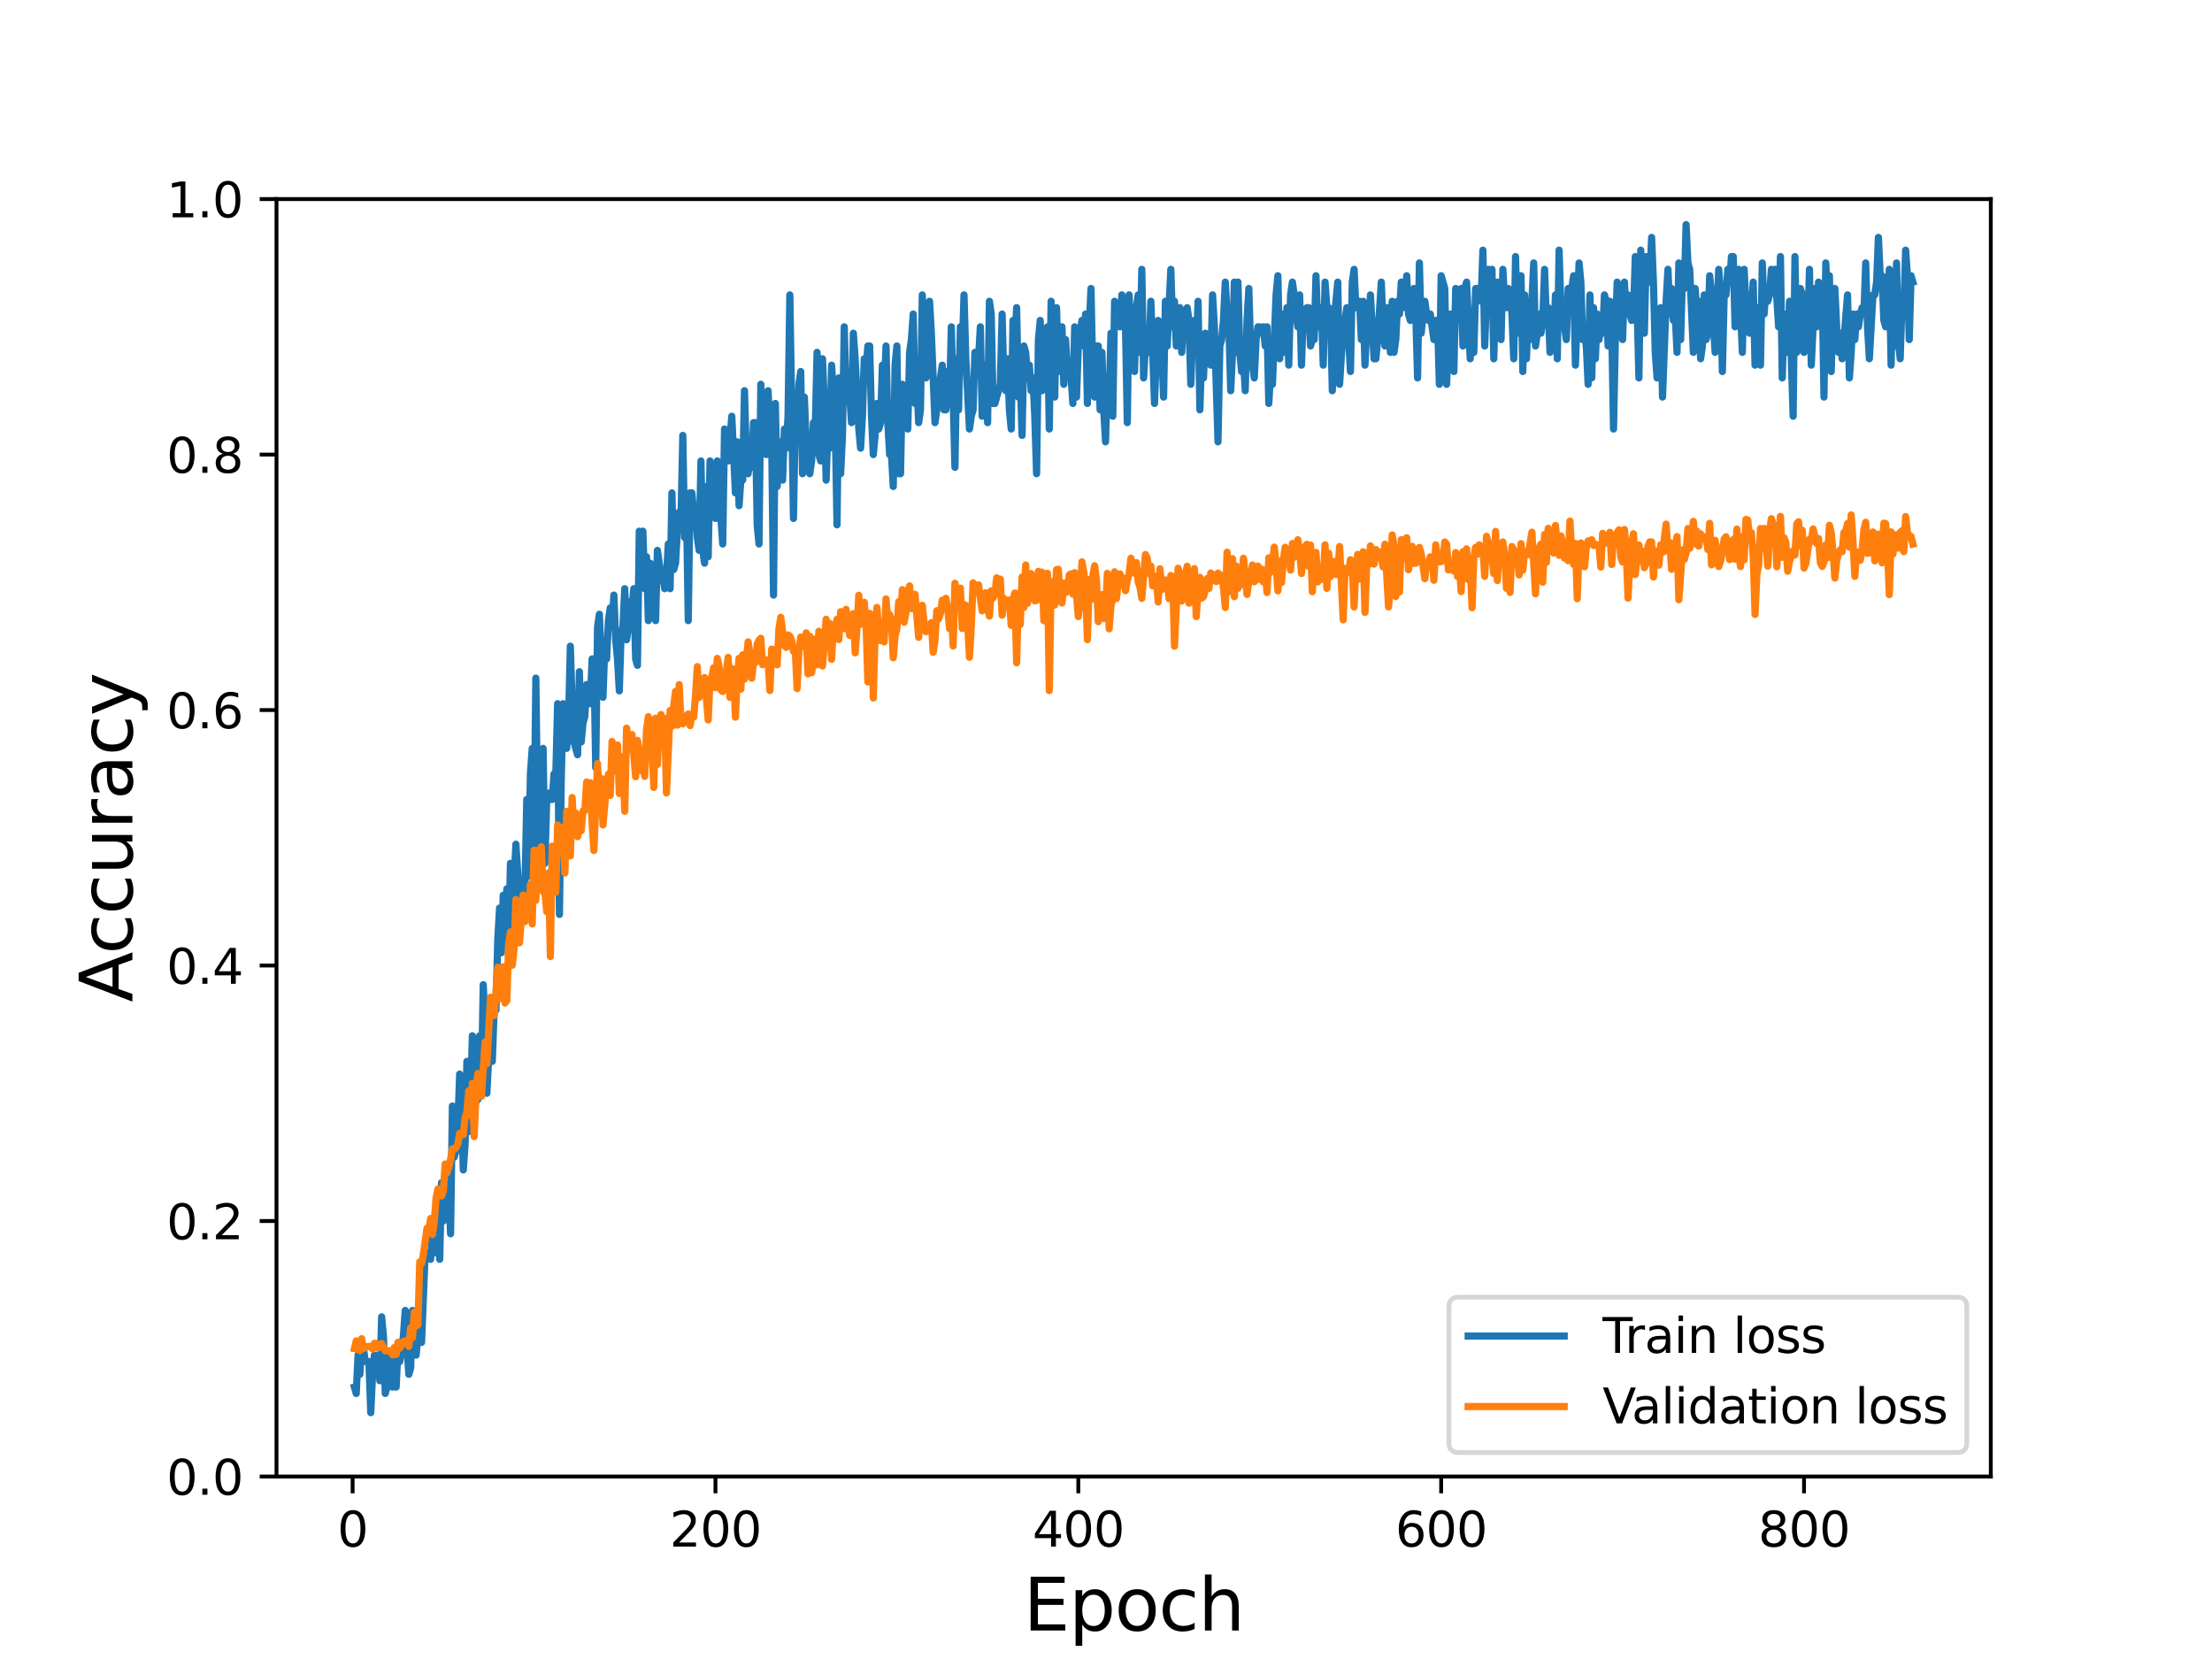 <?xml version="1.0" encoding="utf-8" standalone="no"?>
<!DOCTYPE svg PUBLIC "-//W3C//DTD SVG 1.1//EN"
  "http://www.w3.org/Graphics/SVG/1.1/DTD/svg11.dtd">
<svg height="345.6pt" version="1.1" viewBox="0 0 460.8 345.6" width="460.8pt" xmlns="http://www.w3.org/2000/svg" xmlns:xlink="http://www.w3.org/1999/xlink">
 <defs>
  <style type="text/css">*{stroke-linecap:butt;stroke-linejoin:round;}</style>
 </defs>
 <g id="figure_1">
  <g id="patch_1">
   <path d="M 0 345.6 
L 460.8 345.6 
L 460.8 0 
L 0 0 
z
" style="fill:#ffffff;"/>
  </g>
  <g id="axes_1">
   <g id="patch_2">
    <path d="M 57.6 307.584 
L 414.72 307.584 
L 414.72 41.472 
L 57.6 41.472 
z
" style="fill:#ffffff;"/>
   </g>
   <g id="matplotlib.axis_1">
    <g id="xtick_1">
     <g id="line2d_1">
      <defs>
       <path d="M 0 0 
L 0 3.5 
" id="me8fb0e7c20" style="stroke:#000000;stroke-width:0.8;"/>
      </defs>
      <g>
       <use style="stroke:#000000;stroke-width:0.8;" x="73.455" xlink:href="#me8fb0e7c20" y="307.584"/>
      </g>
     </g>
     <g id="text_1">
      <!-- 0 -->
      <g transform="translate(70.274 322.182)scale(0.1 -0.1)">
       <defs>
        <path d="M 2034 4250 
Q 1547 4250 1301 3770 
Q 1056 3291 1056 2328 
Q 1056 1369 1301 889 
Q 1547 409 2034 409 
Q 2525 409 2770 889 
Q 3016 1369 3016 2328 
Q 3016 3291 2770 3770 
Q 2525 4250 2034 4250 
z
M 2034 4750 
Q 2819 4750 3233 4129 
Q 3647 3509 3647 2328 
Q 3647 1150 3233 529 
Q 2819 -91 2034 -91 
Q 1250 -91 836 529 
Q 422 1150 422 2328 
Q 422 3509 836 4129 
Q 1250 4750 2034 4750 
z
" id="DejaVuSans-30" transform="scale(0.016)"/>
       </defs>
       <use xlink:href="#DejaVuSans-30"/>
      </g>
     </g>
    </g>
    <g id="xtick_2">
     <g id="line2d_2">
      <g>
       <use style="stroke:#000000;stroke-width:0.8;" x="149.044" xlink:href="#me8fb0e7c20" y="307.584"/>
      </g>
     </g>
     <g id="text_2">
      <!-- 200 -->
      <g transform="translate(139.5 322.182)scale(0.1 -0.1)">
       <defs>
        <path d="M 1228 531 
L 3431 531 
L 3431 0 
L 469 0 
L 469 531 
Q 828 903 1448 1529 
Q 2069 2156 2228 2338 
Q 2531 2678 2651 2914 
Q 2772 3150 2772 3378 
Q 2772 3750 2511 3984 
Q 2250 4219 1831 4219 
Q 1534 4219 1204 4116 
Q 875 4013 500 3803 
L 500 4441 
Q 881 4594 1212 4672 
Q 1544 4750 1819 4750 
Q 2544 4750 2975 4387 
Q 3406 4025 3406 3419 
Q 3406 3131 3298 2873 
Q 3191 2616 2906 2266 
Q 2828 2175 2409 1742 
Q 1991 1309 1228 531 
z
" id="DejaVuSans-32" transform="scale(0.016)"/>
       </defs>
       <use xlink:href="#DejaVuSans-32"/>
       <use x="63.623" xlink:href="#DejaVuSans-30"/>
       <use x="127.246" xlink:href="#DejaVuSans-30"/>
      </g>
     </g>
    </g>
    <g id="xtick_3">
     <g id="line2d_3">
      <g>
       <use style="stroke:#000000;stroke-width:0.8;" x="224.633" xlink:href="#me8fb0e7c20" y="307.584"/>
      </g>
     </g>
     <g id="text_3">
      <!-- 400 -->
      <g transform="translate(215.089 322.182)scale(0.1 -0.1)">
       <defs>
        <path d="M 2419 4116 
L 825 1625 
L 2419 1625 
L 2419 4116 
z
M 2253 4666 
L 3047 4666 
L 3047 1625 
L 3713 1625 
L 3713 1100 
L 3047 1100 
L 3047 0 
L 2419 0 
L 2419 1100 
L 313 1100 
L 313 1709 
L 2253 4666 
z
" id="DejaVuSans-34" transform="scale(0.016)"/>
       </defs>
       <use xlink:href="#DejaVuSans-34"/>
       <use x="63.623" xlink:href="#DejaVuSans-30"/>
       <use x="127.246" xlink:href="#DejaVuSans-30"/>
      </g>
     </g>
    </g>
    <g id="xtick_4">
     <g id="line2d_4">
      <g>
       <use style="stroke:#000000;stroke-width:0.8;" x="300.222" xlink:href="#me8fb0e7c20" y="307.584"/>
      </g>
     </g>
     <g id="text_4">
      <!-- 600 -->
      <g transform="translate(290.678 322.182)scale(0.1 -0.1)">
       <defs>
        <path d="M 2113 2584 
Q 1688 2584 1439 2293 
Q 1191 2003 1191 1497 
Q 1191 994 1439 701 
Q 1688 409 2113 409 
Q 2538 409 2786 701 
Q 3034 994 3034 1497 
Q 3034 2003 2786 2293 
Q 2538 2584 2113 2584 
z
M 3366 4563 
L 3366 3988 
Q 3128 4100 2886 4159 
Q 2644 4219 2406 4219 
Q 1781 4219 1451 3797 
Q 1122 3375 1075 2522 
Q 1259 2794 1537 2939 
Q 1816 3084 2150 3084 
Q 2853 3084 3261 2657 
Q 3669 2231 3669 1497 
Q 3669 778 3244 343 
Q 2819 -91 2113 -91 
Q 1303 -91 875 529 
Q 447 1150 447 2328 
Q 447 3434 972 4092 
Q 1497 4750 2381 4750 
Q 2619 4750 2861 4703 
Q 3103 4656 3366 4563 
z
" id="DejaVuSans-36" transform="scale(0.016)"/>
       </defs>
       <use xlink:href="#DejaVuSans-36"/>
       <use x="63.623" xlink:href="#DejaVuSans-30"/>
       <use x="127.246" xlink:href="#DejaVuSans-30"/>
      </g>
     </g>
    </g>
    <g id="xtick_5">
     <g id="line2d_5">
      <g>
       <use style="stroke:#000000;stroke-width:0.8;" x="375.811" xlink:href="#me8fb0e7c20" y="307.584"/>
      </g>
     </g>
     <g id="text_5">
      <!-- 800 -->
      <g transform="translate(366.267 322.182)scale(0.1 -0.1)">
       <defs>
        <path d="M 2034 2216 
Q 1584 2216 1326 1975 
Q 1069 1734 1069 1313 
Q 1069 891 1326 650 
Q 1584 409 2034 409 
Q 2484 409 2743 651 
Q 3003 894 3003 1313 
Q 3003 1734 2745 1975 
Q 2488 2216 2034 2216 
z
M 1403 2484 
Q 997 2584 770 2862 
Q 544 3141 544 3541 
Q 544 4100 942 4425 
Q 1341 4750 2034 4750 
Q 2731 4750 3128 4425 
Q 3525 4100 3525 3541 
Q 3525 3141 3298 2862 
Q 3072 2584 2669 2484 
Q 3125 2378 3379 2068 
Q 3634 1759 3634 1313 
Q 3634 634 3220 271 
Q 2806 -91 2034 -91 
Q 1263 -91 848 271 
Q 434 634 434 1313 
Q 434 1759 690 2068 
Q 947 2378 1403 2484 
z
M 1172 3481 
Q 1172 3119 1398 2916 
Q 1625 2713 2034 2713 
Q 2441 2713 2670 2916 
Q 2900 3119 2900 3481 
Q 2900 3844 2670 4047 
Q 2441 4250 2034 4250 
Q 1625 4250 1398 4047 
Q 1172 3844 1172 3481 
z
" id="DejaVuSans-38" transform="scale(0.016)"/>
       </defs>
       <use xlink:href="#DejaVuSans-38"/>
       <use x="63.623" xlink:href="#DejaVuSans-30"/>
       <use x="127.246" xlink:href="#DejaVuSans-30"/>
      </g>
     </g>
    </g>
    <g id="text_6">
     <!-- Epoch -->
     <g transform="translate(213.194 339.66)scale(0.15 -0.15)">
      <defs>
       <path d="M 628 4666 
L 3578 4666 
L 3578 4134 
L 1259 4134 
L 1259 2753 
L 3481 2753 
L 3481 2222 
L 1259 2222 
L 1259 531 
L 3634 531 
L 3634 0 
L 628 0 
L 628 4666 
z
" id="DejaVuSans-45" transform="scale(0.016)"/>
       <path d="M 1159 525 
L 1159 -1331 
L 581 -1331 
L 581 3500 
L 1159 3500 
L 1159 2969 
Q 1341 3281 1617 3432 
Q 1894 3584 2278 3584 
Q 2916 3584 3314 3078 
Q 3713 2572 3713 1747 
Q 3713 922 3314 415 
Q 2916 -91 2278 -91 
Q 1894 -91 1617 61 
Q 1341 213 1159 525 
z
M 3116 1747 
Q 3116 2381 2855 2742 
Q 2594 3103 2138 3103 
Q 1681 3103 1420 2742 
Q 1159 2381 1159 1747 
Q 1159 1113 1420 752 
Q 1681 391 2138 391 
Q 2594 391 2855 752 
Q 3116 1113 3116 1747 
z
" id="DejaVuSans-70" transform="scale(0.016)"/>
       <path d="M 1959 3097 
Q 1497 3097 1228 2736 
Q 959 2375 959 1747 
Q 959 1119 1226 758 
Q 1494 397 1959 397 
Q 2419 397 2687 759 
Q 2956 1122 2956 1747 
Q 2956 2369 2687 2733 
Q 2419 3097 1959 3097 
z
M 1959 3584 
Q 2709 3584 3137 3096 
Q 3566 2609 3566 1747 
Q 3566 888 3137 398 
Q 2709 -91 1959 -91 
Q 1206 -91 779 398 
Q 353 888 353 1747 
Q 353 2609 779 3096 
Q 1206 3584 1959 3584 
z
" id="DejaVuSans-6f" transform="scale(0.016)"/>
       <path d="M 3122 3366 
L 3122 2828 
Q 2878 2963 2633 3030 
Q 2388 3097 2138 3097 
Q 1578 3097 1268 2742 
Q 959 2388 959 1747 
Q 959 1106 1268 751 
Q 1578 397 2138 397 
Q 2388 397 2633 464 
Q 2878 531 3122 666 
L 3122 134 
Q 2881 22 2623 -34 
Q 2366 -91 2075 -91 
Q 1284 -91 818 406 
Q 353 903 353 1747 
Q 353 2603 823 3093 
Q 1294 3584 2113 3584 
Q 2378 3584 2631 3529 
Q 2884 3475 3122 3366 
z
" id="DejaVuSans-63" transform="scale(0.016)"/>
       <path d="M 3513 2113 
L 3513 0 
L 2938 0 
L 2938 2094 
Q 2938 2591 2744 2837 
Q 2550 3084 2163 3084 
Q 1697 3084 1428 2787 
Q 1159 2491 1159 1978 
L 1159 0 
L 581 0 
L 581 4863 
L 1159 4863 
L 1159 2956 
Q 1366 3272 1645 3428 
Q 1925 3584 2291 3584 
Q 2894 3584 3203 3211 
Q 3513 2838 3513 2113 
z
" id="DejaVuSans-68" transform="scale(0.016)"/>
      </defs>
      <use xlink:href="#DejaVuSans-45"/>
      <use x="63.184" xlink:href="#DejaVuSans-70"/>
      <use x="126.66" xlink:href="#DejaVuSans-6f"/>
      <use x="187.842" xlink:href="#DejaVuSans-63"/>
      <use x="242.822" xlink:href="#DejaVuSans-68"/>
     </g>
    </g>
   </g>
   <g id="matplotlib.axis_2">
    <g id="ytick_1">
     <g id="line2d_6">
      <defs>
       <path d="M 0 0 
L -3.5 0 
" id="m5d139d5e4a" style="stroke:#000000;stroke-width:0.8;"/>
      </defs>
      <g>
       <use style="stroke:#000000;stroke-width:0.8;" x="57.6" xlink:href="#m5d139d5e4a" y="307.584"/>
      </g>
     </g>
     <g id="text_7">
      <!-- 0.0 -->
      <g transform="translate(34.697 311.383)scale(0.1 -0.1)">
       <defs>
        <path d="M 684 794 
L 1344 794 
L 1344 0 
L 684 0 
L 684 794 
z
" id="DejaVuSans-2e" transform="scale(0.016)"/>
       </defs>
       <use xlink:href="#DejaVuSans-30"/>
       <use x="63.623" xlink:href="#DejaVuSans-2e"/>
       <use x="95.41" xlink:href="#DejaVuSans-30"/>
      </g>
     </g>
    </g>
    <g id="ytick_2">
     <g id="line2d_7">
      <g>
       <use style="stroke:#000000;stroke-width:0.8;" x="57.6" xlink:href="#m5d139d5e4a" y="254.362"/>
      </g>
     </g>
     <g id="text_8">
      <!-- 0.2 -->
      <g transform="translate(34.697 258.161)scale(0.1 -0.1)">
       <use xlink:href="#DejaVuSans-30"/>
       <use x="63.623" xlink:href="#DejaVuSans-2e"/>
       <use x="95.41" xlink:href="#DejaVuSans-32"/>
      </g>
     </g>
    </g>
    <g id="ytick_3">
     <g id="line2d_8">
      <g>
       <use style="stroke:#000000;stroke-width:0.8;" x="57.6" xlink:href="#m5d139d5e4a" y="201.139"/>
      </g>
     </g>
     <g id="text_9">
      <!-- 0.4 -->
      <g transform="translate(34.697 204.938)scale(0.1 -0.1)">
       <use xlink:href="#DejaVuSans-30"/>
       <use x="63.623" xlink:href="#DejaVuSans-2e"/>
       <use x="95.41" xlink:href="#DejaVuSans-34"/>
      </g>
     </g>
    </g>
    <g id="ytick_4">
     <g id="line2d_9">
      <g>
       <use style="stroke:#000000;stroke-width:0.8;" x="57.6" xlink:href="#m5d139d5e4a" y="147.917"/>
      </g>
     </g>
     <g id="text_10">
      <!-- 0.6 -->
      <g transform="translate(34.697 151.716)scale(0.1 -0.1)">
       <use xlink:href="#DejaVuSans-30"/>
       <use x="63.623" xlink:href="#DejaVuSans-2e"/>
       <use x="95.41" xlink:href="#DejaVuSans-36"/>
      </g>
     </g>
    </g>
    <g id="ytick_5">
     <g id="line2d_10">
      <g>
       <use style="stroke:#000000;stroke-width:0.8;" x="57.6" xlink:href="#m5d139d5e4a" y="94.694"/>
      </g>
     </g>
     <g id="text_11">
      <!-- 0.8 -->
      <g transform="translate(34.697 98.494)scale(0.1 -0.1)">
       <use xlink:href="#DejaVuSans-30"/>
       <use x="63.623" xlink:href="#DejaVuSans-2e"/>
       <use x="95.41" xlink:href="#DejaVuSans-38"/>
      </g>
     </g>
    </g>
    <g id="ytick_6">
     <g id="line2d_11">
      <g>
       <use style="stroke:#000000;stroke-width:0.8;" x="57.6" xlink:href="#m5d139d5e4a" y="41.472"/>
      </g>
     </g>
     <g id="text_12">
      <!-- 1.0 -->
      <g transform="translate(34.697 45.271)scale(0.1 -0.1)">
       <defs>
        <path d="M 794 531 
L 1825 531 
L 1825 4091 
L 703 3866 
L 703 4441 
L 1819 4666 
L 2450 4666 
L 2450 531 
L 3481 531 
L 3481 0 
L 794 0 
L 794 531 
z
" id="DejaVuSans-31" transform="scale(0.016)"/>
       </defs>
       <use xlink:href="#DejaVuSans-31"/>
       <use x="63.623" xlink:href="#DejaVuSans-2e"/>
       <use x="95.41" xlink:href="#DejaVuSans-30"/>
      </g>
     </g>
    </g>
    <g id="text_13">
     <!-- Accuracy -->
     <g transform="translate(27.577 208.77)rotate(-90)scale(0.15 -0.15)">
      <defs>
       <path d="M 2188 4044 
L 1331 1722 
L 3047 1722 
L 2188 4044 
z
M 1831 4666 
L 2547 4666 
L 4325 0 
L 3669 0 
L 3244 1197 
L 1141 1197 
L 716 0 
L 50 0 
L 1831 4666 
z
" id="DejaVuSans-41" transform="scale(0.016)"/>
       <path d="M 544 1381 
L 544 3500 
L 1119 3500 
L 1119 1403 
Q 1119 906 1312 657 
Q 1506 409 1894 409 
Q 2359 409 2629 706 
Q 2900 1003 2900 1516 
L 2900 3500 
L 3475 3500 
L 3475 0 
L 2900 0 
L 2900 538 
Q 2691 219 2414 64 
Q 2138 -91 1772 -91 
Q 1169 -91 856 284 
Q 544 659 544 1381 
z
M 1991 3584 
L 1991 3584 
z
" id="DejaVuSans-75" transform="scale(0.016)"/>
       <path d="M 2631 2963 
Q 2534 3019 2420 3045 
Q 2306 3072 2169 3072 
Q 1681 3072 1420 2755 
Q 1159 2438 1159 1844 
L 1159 0 
L 581 0 
L 581 3500 
L 1159 3500 
L 1159 2956 
Q 1341 3275 1631 3429 
Q 1922 3584 2338 3584 
Q 2397 3584 2469 3576 
Q 2541 3569 2628 3553 
L 2631 2963 
z
" id="DejaVuSans-72" transform="scale(0.016)"/>
       <path d="M 2194 1759 
Q 1497 1759 1228 1600 
Q 959 1441 959 1056 
Q 959 750 1161 570 
Q 1363 391 1709 391 
Q 2188 391 2477 730 
Q 2766 1069 2766 1631 
L 2766 1759 
L 2194 1759 
z
M 3341 1997 
L 3341 0 
L 2766 0 
L 2766 531 
Q 2569 213 2275 61 
Q 1981 -91 1556 -91 
Q 1019 -91 701 211 
Q 384 513 384 1019 
Q 384 1609 779 1909 
Q 1175 2209 1959 2209 
L 2766 2209 
L 2766 2266 
Q 2766 2663 2505 2880 
Q 2244 3097 1772 3097 
Q 1472 3097 1187 3025 
Q 903 2953 641 2809 
L 641 3341 
Q 956 3463 1253 3523 
Q 1550 3584 1831 3584 
Q 2591 3584 2966 3190 
Q 3341 2797 3341 1997 
z
" id="DejaVuSans-61" transform="scale(0.016)"/>
       <path d="M 2059 -325 
Q 1816 -950 1584 -1140 
Q 1353 -1331 966 -1331 
L 506 -1331 
L 506 -850 
L 844 -850 
Q 1081 -850 1212 -737 
Q 1344 -625 1503 -206 
L 1606 56 
L 191 3500 
L 800 3500 
L 1894 763 
L 2988 3500 
L 3597 3500 
L 2059 -325 
z
" id="DejaVuSans-79" transform="scale(0.016)"/>
      </defs>
      <use xlink:href="#DejaVuSans-41"/>
      <use x="66.658" xlink:href="#DejaVuSans-63"/>
      <use x="121.639" xlink:href="#DejaVuSans-63"/>
      <use x="176.619" xlink:href="#DejaVuSans-75"/>
      <use x="239.998" xlink:href="#DejaVuSans-72"/>
      <use x="281.111" xlink:href="#DejaVuSans-61"/>
      <use x="342.391" xlink:href="#DejaVuSans-63"/>
      <use x="397.371" xlink:href="#DejaVuSans-79"/>
     </g>
    </g>
   </g>
   <g id="line2d_12">
    <path clip-path="url(#pcb278be02a)" d="M 73.833 288.956 
L 74.211 290.287 
L 74.589 282.303 
L 74.967 286.295 
L 75.345 279.642 
L 75.722 280.973 
L 76.1 283.634 
L 76.856 283.634 
L 77.234 294.278 
L 77.612 286.295 
L 77.99 282.303 
L 78.368 286.295 
L 78.746 282.303 
L 79.124 287.626 
L 79.502 274.32 
L 79.88 278.312 
L 80.258 290.287 
L 80.636 288.956 
L 81.014 283.634 
L 81.392 282.303 
L 81.77 288.956 
L 82.148 282.303 
L 82.525 288.956 
L 82.903 280.973 
L 83.281 283.634 
L 84.037 278.312 
L 84.415 272.989 
L 84.793 280.973 
L 85.171 286.295 
L 85.549 284.964 
L 85.927 272.989 
L 86.305 275.651 
L 86.683 282.303 
L 87.439 274.32 
L 87.817 279.642 
L 88.573 261.014 
L 89.328 261.014 
L 89.706 262.345 
L 90.084 257.023 
L 90.462 261.014 
L 90.84 254.362 
L 91.218 255.692 
L 91.596 262.345 
L 91.974 246.378 
L 92.352 254.362 
L 92.73 253.031 
L 93.108 246.378 
L 93.486 247.709 
L 93.864 257.023 
L 94.242 230.412 
L 94.62 241.056 
L 94.998 239.725 
L 95.376 234.403 
L 95.754 223.759 
L 96.131 229.081 
L 96.509 243.717 
L 96.887 238.395 
L 97.265 221.098 
L 97.643 235.734 
L 98.021 229.081 
L 98.399 215.775 
L 98.777 231.742 
L 99.155 229.081 
L 99.533 229.081 
L 99.911 215.775 
L 100.289 226.42 
L 100.667 205.131 
L 101.045 213.114 
L 101.423 227.75 
L 102.179 213.114 
L 102.557 221.098 
L 102.934 210.453 
L 103.312 210.453 
L 103.69 195.817 
L 104.068 189.164 
L 104.446 198.478 
L 104.824 186.503 
L 105.202 197.148 
L 105.58 185.172 
L 105.958 195.817 
L 106.336 179.85 
L 106.714 195.817 
L 107.092 183.842 
L 107.47 175.859 
L 108.226 187.834 
L 108.604 183.842 
L 108.982 186.503 
L 109.36 185.172 
L 109.737 166.545 
L 110.115 182.511 
L 110.493 161.222 
L 110.871 155.9 
L 111.249 175.859 
L 111.627 141.264 
L 112.005 170.536 
L 112.383 185.172 
L 112.761 162.553 
L 113.139 155.9 
L 113.517 179.85 
L 113.895 166.545 
L 114.273 165.214 
L 114.651 166.545 
L 115.029 166.545 
L 115.407 161.222 
L 115.785 161.222 
L 116.163 146.586 
L 116.54 190.495 
L 116.918 162.553 
L 117.296 146.586 
L 117.674 154.57 
L 118.052 155.9 
L 118.43 150.578 
L 118.808 134.611 
L 119.186 146.586 
L 119.564 154.57 
L 120.32 157.231 
L 120.698 139.933 
L 121.076 154.57 
L 121.454 150.578 
L 121.832 149.247 
L 122.21 142.595 
L 122.588 145.256 
L 122.966 146.586 
L 123.343 137.272 
L 123.721 137.272 
L 124.099 159.892 
L 124.477 130.62 
L 124.855 127.958 
L 125.611 145.256 
L 125.989 134.611 
L 126.367 137.272 
L 126.745 129.289 
L 127.123 126.628 
L 127.501 130.62 
L 127.879 123.967 
L 128.257 133.281 
L 128.635 137.272 
L 129.013 143.925 
L 129.391 131.95 
L 129.769 130.62 
L 130.146 122.636 
L 130.524 133.281 
L 130.902 130.62 
L 131.28 125.297 
L 131.658 126.628 
L 132.036 122.636 
L 132.414 137.272 
L 132.792 138.603 
L 133.17 110.661 
L 133.548 117.314 
L 133.926 110.661 
L 134.304 122.636 
L 134.682 115.983 
L 135.06 129.289 
L 135.438 117.314 
L 135.816 118.644 
L 136.194 126.628 
L 136.572 129.289 
L 136.95 114.653 
L 137.705 119.975 
L 138.083 119.975 
L 138.461 122.636 
L 138.839 119.975 
L 139.217 113.322 
L 139.595 122.636 
L 139.973 102.678 
L 140.351 118.644 
L 140.729 117.314 
L 141.107 110.661 
L 141.485 106.669 
L 141.863 108 
L 142.241 90.703 
L 142.619 111.992 
L 142.997 105.339 
L 143.375 129.289 
L 143.753 102.678 
L 144.13 102.678 
L 144.508 106.669 
L 144.886 106.669 
L 145.264 111.992 
L 145.642 114.653 
L 146.02 96.025 
L 146.398 114.653 
L 146.776 117.314 
L 147.154 101.347 
L 147.532 115.983 
L 147.91 96.025 
L 148.288 104.008 
L 148.666 105.339 
L 149.044 108 
L 149.422 96.025 
L 149.8 108 
L 150.178 108 
L 150.556 113.322 
L 150.933 89.372 
L 151.311 94.694 
L 151.689 96.025 
L 152.445 86.711 
L 153.201 102.678 
L 153.579 92.033 
L 153.957 105.339 
L 154.335 100.017 
L 154.713 100.017 
L 155.091 81.389 
L 155.469 94.694 
L 155.847 98.686 
L 156.225 94.694 
L 156.603 97.356 
L 156.981 88.042 
L 157.359 88.042 
L 157.736 109.331 
L 158.114 113.322 
L 158.492 80.058 
L 158.87 90.703 
L 159.248 89.372 
L 159.626 94.694 
L 160.004 81.389 
L 160.382 89.372 
L 160.76 92.033 
L 161.138 123.967 
L 161.516 84.05 
L 161.894 101.347 
L 162.65 92.033 
L 163.028 100.017 
L 163.406 89.372 
L 163.784 93.364 
L 164.162 86.711 
L 164.539 61.43 
L 165.295 108 
L 165.673 86.711 
L 166.051 89.372 
L 166.429 80.058 
L 166.807 77.397 
L 167.185 98.686 
L 167.563 82.719 
L 167.941 92.033 
L 168.319 90.703 
L 168.697 98.686 
L 169.075 96.025 
L 169.453 88.042 
L 169.831 89.372 
L 170.209 73.405 
L 170.587 94.694 
L 170.965 96.025 
L 171.342 74.736 
L 171.72 84.05 
L 172.098 100.017 
L 172.476 89.372 
L 172.854 93.364 
L 173.232 76.067 
L 173.988 88.042 
L 174.366 109.331 
L 174.744 78.728 
L 175.122 98.686 
L 175.5 90.703 
L 175.878 68.083 
L 176.256 82.719 
L 176.634 78.728 
L 177.012 82.719 
L 177.39 88.042 
L 177.768 69.414 
L 178.145 74.736 
L 178.901 89.372 
L 179.279 93.364 
L 179.657 86.711 
L 180.035 74.736 
L 180.413 77.397 
L 180.791 72.075 
L 181.169 72.075 
L 181.547 86.711 
L 181.925 94.694 
L 182.303 90.703 
L 182.681 84.05 
L 183.059 89.372 
L 183.437 88.042 
L 183.815 76.067 
L 184.193 82.719 
L 184.571 72.075 
L 184.948 88.042 
L 185.326 94.694 
L 185.704 94.694 
L 186.082 101.347 
L 186.46 76.067 
L 186.838 72.075 
L 187.216 98.686 
L 187.594 98.686 
L 187.972 80.058 
L 188.35 88.042 
L 188.728 85.38 
L 189.106 89.372 
L 189.484 73.405 
L 189.862 70.744 
L 190.24 65.422 
L 190.618 84.05 
L 190.996 80.058 
L 191.374 88.042 
L 191.751 85.38 
L 192.129 61.43 
L 192.885 78.728 
L 193.263 74.736 
L 193.641 62.761 
L 194.019 69.414 
L 194.775 88.042 
L 195.531 82.719 
L 195.909 78.728 
L 196.287 76.067 
L 196.665 85.38 
L 197.043 85.38 
L 197.421 77.397 
L 197.799 84.05 
L 198.177 68.083 
L 198.932 97.356 
L 199.31 74.736 
L 199.688 85.38 
L 200.066 68.083 
L 200.444 73.405 
L 200.822 61.43 
L 201.2 74.736 
L 201.956 89.372 
L 202.334 86.711 
L 202.712 85.38 
L 203.09 73.405 
L 203.468 74.736 
L 203.846 74.736 
L 204.224 68.083 
L 204.602 86.711 
L 204.98 76.067 
L 205.358 77.397 
L 205.735 88.042 
L 206.113 62.761 
L 206.491 65.422 
L 206.869 84.05 
L 207.247 84.05 
L 208.381 80.058 
L 208.759 65.422 
L 209.137 80.058 
L 209.515 81.389 
L 209.893 74.736 
L 210.271 85.38 
L 210.649 89.372 
L 211.027 66.753 
L 211.405 72.075 
L 211.783 64.092 
L 212.161 82.719 
L 212.538 78.728 
L 212.916 90.703 
L 213.294 72.075 
L 213.672 73.405 
L 214.05 78.728 
L 214.428 76.067 
L 214.806 81.389 
L 215.184 78.728 
L 215.562 86.711 
L 215.94 98.686 
L 216.318 70.744 
L 216.696 66.753 
L 217.074 81.389 
L 217.452 74.736 
L 217.83 78.728 
L 218.208 68.083 
L 218.586 89.372 
L 218.964 62.761 
L 219.341 77.397 
L 219.719 82.719 
L 220.097 64.092 
L 220.475 77.397 
L 220.853 70.744 
L 221.231 68.083 
L 221.609 80.058 
L 221.987 70.744 
L 222.365 77.397 
L 222.743 77.397 
L 223.121 78.728 
L 223.499 84.05 
L 223.877 68.083 
L 224.255 82.719 
L 224.633 72.075 
L 225.389 66.753 
L 225.767 72.075 
L 226.144 65.422 
L 226.522 84.05 
L 226.9 68.083 
L 227.278 60.1 
L 227.656 78.728 
L 228.034 82.719 
L 228.412 72.075 
L 228.79 72.075 
L 229.168 85.38 
L 229.546 73.405 
L 229.924 85.38 
L 230.302 92.033 
L 230.68 78.728 
L 231.058 82.719 
L 231.436 69.414 
L 231.814 86.711 
L 232.192 62.761 
L 232.57 68.083 
L 232.947 64.092 
L 233.325 68.083 
L 233.703 61.43 
L 234.081 68.083 
L 234.459 68.083 
L 234.837 88.042 
L 235.215 61.43 
L 235.593 70.744 
L 235.971 64.092 
L 236.349 77.397 
L 236.727 64.092 
L 237.105 61.43 
L 237.483 73.405 
L 237.861 56.108 
L 238.239 78.728 
L 238.617 72.075 
L 238.995 70.744 
L 239.373 73.405 
L 239.75 62.761 
L 240.506 84.05 
L 240.884 73.405 
L 241.262 66.753 
L 241.64 74.736 
L 242.018 73.405 
L 242.396 82.719 
L 242.774 62.761 
L 243.152 72.075 
L 243.908 56.108 
L 244.286 68.083 
L 244.664 62.761 
L 245.042 72.075 
L 245.42 70.744 
L 245.798 64.092 
L 246.176 73.405 
L 246.553 66.753 
L 246.931 66.753 
L 247.309 64.092 
L 247.687 66.753 
L 248.065 80.058 
L 248.443 69.414 
L 248.821 66.753 
L 249.199 73.405 
L 249.577 62.761 
L 249.955 85.38 
L 250.333 73.405 
L 250.711 78.728 
L 251.089 69.414 
L 251.467 74.736 
L 251.845 73.405 
L 252.223 76.067 
L 252.601 61.43 
L 252.979 68.083 
L 253.734 92.033 
L 254.112 72.075 
L 254.49 70.744 
L 254.868 66.753 
L 255.246 58.769 
L 255.624 65.422 
L 256.002 68.083 
L 256.38 81.389 
L 256.758 73.405 
L 257.136 58.769 
L 257.514 73.405 
L 257.892 58.769 
L 258.27 73.405 
L 258.648 77.397 
L 259.026 74.736 
L 259.404 81.389 
L 259.782 66.753 
L 260.159 60.1 
L 260.537 73.405 
L 261.293 78.728 
L 261.671 70.744 
L 262.049 68.083 
L 262.427 68.083 
L 262.805 69.414 
L 263.183 68.083 
L 263.561 72.075 
L 263.939 68.083 
L 264.317 84.05 
L 264.695 77.397 
L 265.073 80.058 
L 265.829 61.43 
L 266.207 57.439 
L 266.585 74.736 
L 266.962 70.744 
L 267.34 65.422 
L 267.718 73.405 
L 268.096 64.092 
L 268.474 76.067 
L 268.852 61.43 
L 269.23 58.769 
L 269.608 61.43 
L 269.986 65.422 
L 270.364 68.083 
L 270.742 61.43 
L 271.12 76.067 
L 271.498 65.422 
L 271.876 68.083 
L 272.254 64.092 
L 272.632 64.092 
L 273.01 72.075 
L 273.388 70.744 
L 273.766 70.744 
L 274.143 57.439 
L 274.521 68.083 
L 274.899 68.083 
L 275.277 64.092 
L 275.655 76.067 
L 276.033 58.769 
L 276.411 64.092 
L 276.789 64.092 
L 277.167 65.422 
L 277.545 81.389 
L 277.923 66.753 
L 278.679 58.769 
L 279.057 80.058 
L 279.813 68.083 
L 280.191 66.753 
L 280.569 64.092 
L 281.324 77.397 
L 281.702 58.769 
L 282.08 56.108 
L 282.458 64.092 
L 282.836 62.761 
L 283.214 62.761 
L 283.592 70.744 
L 283.97 62.761 
L 284.348 76.067 
L 284.726 68.083 
L 285.104 70.744 
L 285.482 61.43 
L 286.238 74.736 
L 286.616 74.736 
L 286.994 70.744 
L 287.749 58.769 
L 288.127 68.083 
L 288.505 72.075 
L 288.883 64.092 
L 289.261 65.422 
L 289.639 73.405 
L 290.017 62.761 
L 290.395 73.405 
L 290.773 70.744 
L 291.151 62.761 
L 291.529 65.422 
L 291.907 58.769 
L 292.285 64.092 
L 292.663 62.761 
L 293.041 57.439 
L 293.419 65.422 
L 293.797 66.753 
L 294.175 64.092 
L 294.552 60.1 
L 294.93 65.422 
L 295.308 78.728 
L 295.686 54.778 
L 296.064 69.414 
L 296.442 65.422 
L 296.82 62.761 
L 297.198 65.422 
L 297.576 66.753 
L 297.954 65.422 
L 298.71 70.744 
L 299.088 66.753 
L 299.466 66.753 
L 299.844 80.058 
L 300.222 57.439 
L 300.978 60.1 
L 301.355 80.058 
L 301.733 69.414 
L 302.111 65.422 
L 302.867 77.397 
L 303.245 60.1 
L 303.623 64.092 
L 304.001 62.761 
L 304.379 60.1 
L 304.757 72.075 
L 305.135 60.1 
L 305.513 58.769 
L 306.269 74.736 
L 306.647 66.753 
L 307.025 73.405 
L 307.403 60.1 
L 307.781 60.1 
L 308.536 62.761 
L 308.914 52.116 
L 309.292 72.075 
L 309.67 61.43 
L 310.048 56.108 
L 310.426 61.43 
L 310.804 56.108 
L 311.182 74.736 
L 311.56 61.43 
L 311.938 58.769 
L 312.316 66.753 
L 312.694 70.744 
L 313.072 56.108 
L 313.45 62.761 
L 313.828 64.092 
L 314.206 60.1 
L 314.584 61.43 
L 314.961 65.422 
L 315.339 74.736 
L 315.717 53.447 
L 316.095 69.414 
L 316.473 66.753 
L 316.851 57.439 
L 317.229 77.397 
L 317.607 61.43 
L 317.985 74.736 
L 318.363 65.422 
L 318.741 70.744 
L 319.497 54.778 
L 319.875 72.075 
L 320.253 69.414 
L 320.631 65.422 
L 321.009 69.414 
L 321.387 66.753 
L 321.764 56.108 
L 322.142 66.753 
L 322.52 64.092 
L 322.898 73.405 
L 323.276 68.083 
L 323.654 70.744 
L 324.032 61.43 
L 324.41 74.736 
L 324.788 52.116 
L 325.166 64.092 
L 325.544 62.761 
L 325.922 68.083 
L 326.3 70.744 
L 326.678 60.1 
L 327.434 60.1 
L 327.812 57.439 
L 328.19 76.067 
L 328.945 54.778 
L 329.323 58.769 
L 329.701 70.744 
L 330.079 69.414 
L 330.457 72.075 
L 330.835 80.058 
L 331.213 61.43 
L 331.591 78.728 
L 331.969 64.092 
L 332.347 74.736 
L 332.725 65.422 
L 333.103 70.744 
L 333.481 68.083 
L 333.859 69.414 
L 334.237 61.43 
L 334.615 62.761 
L 334.993 72.075 
L 335.37 62.761 
L 335.748 68.083 
L 336.126 89.372 
L 336.504 70.744 
L 336.882 58.769 
L 337.26 60.1 
L 337.638 68.083 
L 338.016 70.744 
L 338.394 58.769 
L 338.772 65.422 
L 339.15 61.43 
L 339.528 65.422 
L 339.906 66.753 
L 340.284 65.422 
L 340.662 53.447 
L 341.04 64.092 
L 341.418 78.728 
L 341.796 52.116 
L 342.174 62.761 
L 342.551 69.414 
L 342.929 53.447 
L 343.307 54.778 
L 343.685 58.769 
L 344.063 49.455 
L 344.441 58.769 
L 344.819 73.405 
L 345.197 78.728 
L 345.575 66.753 
L 345.953 64.092 
L 346.331 82.719 
L 347.087 62.761 
L 347.465 56.108 
L 347.843 65.422 
L 348.221 60.1 
L 348.599 66.753 
L 348.977 65.422 
L 349.354 73.405 
L 349.732 54.778 
L 350.11 70.744 
L 350.488 57.439 
L 350.866 60.1 
L 351.244 46.794 
L 351.622 54.778 
L 352 56.108 
L 352.756 73.405 
L 353.134 60.1 
L 353.512 65.422 
L 353.89 62.761 
L 354.268 74.736 
L 354.646 72.075 
L 355.024 61.43 
L 355.402 70.744 
L 355.78 69.414 
L 356.157 57.439 
L 356.535 61.43 
L 357.291 73.405 
L 358.047 56.108 
L 358.425 61.43 
L 358.803 77.397 
L 359.181 61.43 
L 359.559 61.43 
L 359.937 56.108 
L 360.315 58.769 
L 360.693 53.447 
L 361.071 53.447 
L 361.449 68.083 
L 361.827 60.1 
L 362.205 56.108 
L 362.96 73.405 
L 363.338 56.108 
L 363.716 64.092 
L 364.094 68.083 
L 364.472 69.414 
L 365.228 58.769 
L 365.606 76.067 
L 365.984 66.753 
L 366.362 64.092 
L 366.74 76.067 
L 367.118 54.778 
L 367.496 65.422 
L 367.874 60.1 
L 368.252 62.761 
L 368.63 61.43 
L 369.008 56.108 
L 369.386 57.439 
L 369.763 56.108 
L 370.519 68.083 
L 370.897 53.447 
L 371.275 78.728 
L 371.653 65.422 
L 372.031 70.744 
L 372.409 73.405 
L 372.787 62.761 
L 373.543 86.711 
L 373.921 53.447 
L 374.299 73.405 
L 374.677 68.083 
L 375.055 60.1 
L 375.433 61.43 
L 375.811 73.405 
L 376.189 61.43 
L 376.566 69.414 
L 376.944 56.108 
L 377.322 76.067 
L 378.078 60.1 
L 378.456 68.083 
L 378.834 58.769 
L 379.212 65.422 
L 379.59 60.1 
L 379.968 82.719 
L 380.346 54.778 
L 380.724 62.761 
L 381.102 57.439 
L 381.48 77.397 
L 381.858 62.761 
L 382.236 60.1 
L 382.614 68.083 
L 382.992 73.405 
L 383.369 69.414 
L 383.747 74.736 
L 384.125 70.744 
L 384.881 61.43 
L 385.259 78.728 
L 385.637 73.405 
L 386.015 65.422 
L 386.393 70.744 
L 386.771 65.422 
L 387.149 68.083 
L 387.527 65.422 
L 387.905 64.092 
L 388.283 65.422 
L 388.661 54.778 
L 389.039 68.083 
L 389.417 74.736 
L 390.172 61.43 
L 390.55 61.43 
L 390.928 58.769 
L 391.306 49.455 
L 391.684 57.439 
L 392.062 57.439 
L 392.44 66.753 
L 392.818 68.083 
L 393.196 64.092 
L 393.574 56.108 
L 393.952 76.067 
L 394.33 58.769 
L 394.708 72.075 
L 395.086 54.778 
L 395.464 70.744 
L 395.842 74.736 
L 396.22 62.761 
L 396.598 65.422 
L 396.975 52.116 
L 397.353 57.439 
L 397.731 70.744 
L 398.109 57.439 
L 398.487 58.769 
L 398.487 58.769 
" style="fill:none;stroke:#1f77b4;stroke-linecap:square;stroke-width:1.5;"/>
   </g>
   <g id="line2d_13">
    <path clip-path="url(#pcb278be02a)" d="M 73.833 280.951 
L 74.211 279.332 
L 74.589 280.13 
L 74.967 281.372 
L 75.345 278.866 
L 75.722 280.928 
L 76.478 280.529 
L 77.234 280.463 
L 77.612 281.017 
L 77.99 279.842 
L 78.368 279.842 
L 78.746 280.818 
L 79.124 280.485 
L 79.502 279.886 
L 80.258 281.416 
L 81.392 281.35 
L 81.77 282.237 
L 82.148 280.707 
L 82.525 282.148 
L 82.903 279.62 
L 83.281 280.862 
L 84.037 279.443 
L 84.415 279.398 
L 84.793 279.221 
L 85.171 280.463 
L 85.549 276.626 
L 85.927 278.666 
L 86.305 273.344 
L 86.683 276.249 
L 87.061 275.961 
L 87.439 262.877 
L 87.817 263.21 
L 88.195 261.303 
L 88.951 255.847 
L 89.328 256.247 
L 89.706 253.829 
L 90.084 257.156 
L 90.462 254.583 
L 90.84 249.572 
L 91.218 247.687 
L 91.596 248.906 
L 91.974 249.15 
L 92.352 248.086 
L 92.73 242.475 
L 93.108 244.316 
L 93.486 243.118 
L 93.864 241.477 
L 94.242 239.326 
L 94.62 239.437 
L 94.998 239.038 
L 95.376 238.306 
L 95.754 236.089 
L 96.131 236.066 
L 96.509 236.377 
L 96.887 232.873 
L 97.265 231.698 
L 97.643 227.24 
L 98.021 232.43 
L 98.399 225.688 
L 98.777 236.776 
L 99.155 227.994 
L 99.533 223.626 
L 99.911 223.803 
L 100.289 228.416 
L 101.045 217.084 
L 101.423 221.608 
L 102.179 207.748 
L 102.557 208.014 
L 102.934 211.54 
L 103.69 201.516 
L 104.068 208.058 
L 104.824 201.383 
L 105.202 208.945 
L 105.58 208.435 
L 105.958 196.615 
L 106.336 194.132 
L 106.714 201.073 
L 107.092 197.724 
L 107.47 187.39 
L 107.848 187.9 
L 108.226 196.394 
L 108.982 186.437 
L 109.36 191.981 
L 109.737 187.967 
L 110.115 191.426 
L 110.493 184.241 
L 110.871 192.468 
L 111.249 177.1 
L 111.627 187.545 
L 112.005 177.145 
L 112.383 182.733 
L 112.761 176.391 
L 113.139 185.727 
L 113.517 185.971 
L 113.895 189.94 
L 114.273 181.846 
L 114.651 199.276 
L 115.029 176.258 
L 115.407 178.786 
L 115.785 185.882 
L 116.163 171.845 
L 116.54 177.655 
L 116.918 177.721 
L 117.296 172.377 
L 117.674 181.868 
L 118.052 169.006 
L 118.43 170.736 
L 118.808 178.298 
L 119.186 166.145 
L 119.564 173.774 
L 119.942 169.361 
L 120.32 174.284 
L 120.698 172.244 
L 121.076 173.064 
L 121.454 168.94 
L 121.832 168.873 
L 122.21 162.908 
L 122.588 164.593 
L 122.966 163.041 
L 123.343 171.357 
L 123.721 177.189 
L 124.477 159.071 
L 124.855 166.035 
L 125.233 162.154 
L 125.611 171.845 
L 126.367 163.373 
L 126.745 161.267 
L 127.123 165.68 
L 127.501 154.459 
L 127.879 160.624 
L 128.635 155.191 
L 129.013 165.303 
L 129.391 157.652 
L 129.769 158.672 
L 130.146 169.006 
L 130.524 151.687 
L 130.902 154.348 
L 131.28 156.166 
L 131.658 153.017 
L 132.414 161.799 
L 132.792 154.237 
L 133.17 156.521 
L 133.548 160.513 
L 133.926 159.493 
L 134.304 161.732 
L 134.682 152.086 
L 135.06 149.292 
L 135.816 155.191 
L 136.194 164.039 
L 136.572 149.602 
L 136.95 159.249 
L 137.327 151.465 
L 137.705 148.848 
L 138.083 152.84 
L 138.461 149.647 
L 138.839 165.192 
L 139.595 148.006 
L 139.973 151.31 
L 140.351 146.919 
L 140.729 144.036 
L 141.107 151.066 
L 141.485 142.617 
L 141.863 150.445 
L 142.241 150.8 
L 142.619 150.378 
L 142.997 149.136 
L 143.375 148.737 
L 143.753 151.154 
L 144.13 148.87 
L 144.508 149.38 
L 144.886 144.945 
L 145.264 138.869 
L 145.642 145.3 
L 146.02 142.062 
L 146.398 142.683 
L 146.776 141.153 
L 147.532 149.979 
L 147.91 141.486 
L 148.288 141.064 
L 148.666 139.113 
L 149.044 143.26 
L 149.422 137.161 
L 149.8 138.825 
L 150.178 143.703 
L 150.556 144.058 
L 150.933 143.016 
L 151.689 136.94 
L 152.067 145.278 
L 152.445 139.246 
L 152.823 139.556 
L 153.201 149.403 
L 153.579 141.153 
L 153.957 137.139 
L 154.335 143.57 
L 154.713 136.407 
L 155.091 141.464 
L 155.847 133.702 
L 156.225 136.252 
L 156.603 141.286 
L 156.981 137.738 
L 157.359 138.026 
L 157.736 134.146 
L 158.114 133.369 
L 158.492 132.97 
L 158.87 138.47 
L 159.248 137.671 
L 159.626 137.472 
L 160.004 137.627 
L 160.382 143.859 
L 160.76 135.21 
L 161.138 135.365 
L 161.516 137.871 
L 161.894 138.492 
L 162.272 130.952 
L 162.65 128.602 
L 163.406 134.5 
L 163.784 134.855 
L 164.162 132.261 
L 164.539 132.527 
L 164.917 133.436 
L 165.295 135.698 
L 165.673 135.476 
L 166.051 143.459 
L 166.429 135.432 
L 166.807 132.704 
L 167.185 134.678 
L 167.563 134.744 
L 167.941 131.839 
L 168.319 140.377 
L 168.697 132.549 
L 169.075 140.133 
L 169.453 137.405 
L 169.831 133.125 
L 170.209 138.492 
L 170.587 131.507 
L 171.342 138.736 
L 172.098 129.001 
L 172.476 132.416 
L 172.854 129.866 
L 173.232 137.361 
L 173.61 130.819 
L 173.988 131.085 
L 174.366 129.001 
L 174.744 133.236 
L 175.122 127.426 
L 175.5 129.666 
L 175.878 130.952 
L 176.256 126.938 
L 177.012 132.394 
L 177.39 132.061 
L 177.768 127.825 
L 178.145 136.008 
L 178.523 130.952 
L 178.901 124.011 
L 179.279 130.065 
L 179.657 125.741 
L 180.035 125.475 
L 180.413 129.777 
L 180.791 142.062 
L 181.169 127.781 
L 181.547 128.202 
L 181.925 145.411 
L 182.303 131.507 
L 182.681 126.539 
L 183.059 131.994 
L 183.437 133.458 
L 183.815 129.821 
L 184.193 133.724 
L 184.571 124.765 
L 184.948 129.178 
L 185.326 128.025 
L 185.704 129.267 
L 186.082 137.028 
L 186.46 132.46 
L 186.838 131.041 
L 187.216 125.342 
L 187.594 128.801 
L 187.972 122.836 
L 188.35 129.622 
L 188.728 127.604 
L 189.106 123.235 
L 189.484 122.06 
L 189.862 126.805 
L 190.24 126.206 
L 190.618 123.811 
L 191.374 132.771 
L 191.751 126.34 
L 192.129 126.096 
L 192.507 129.644 
L 192.885 131.595 
L 193.263 130.353 
L 193.641 130.686 
L 194.019 129.71 
L 194.397 135.875 
L 194.775 133.414 
L 195.153 127.227 
L 195.531 128.934 
L 195.909 127.803 
L 196.287 125.031 
L 196.665 125.652 
L 197.043 124.632 
L 197.421 126.739 
L 197.799 130.952 
L 198.177 126.517 
L 198.554 134.567 
L 198.932 121.505 
L 199.31 124.721 
L 199.688 122.57 
L 200.066 122.525 
L 200.444 130.93 
L 200.822 125.918 
L 201.2 126.14 
L 201.578 129.932 
L 201.956 136.918 
L 202.334 130.442 
L 202.712 121.416 
L 203.09 123.013 
L 203.468 123.457 
L 203.846 121.838 
L 204.602 127.249 
L 204.98 126.65 
L 205.358 123.479 
L 205.735 126.406 
L 206.113 128.335 
L 206.491 123.08 
L 206.869 124.588 
L 207.247 123.745 
L 207.625 120.374 
L 208.003 123.434 
L 208.381 120.64 
L 208.759 128.158 
L 209.137 124.676 
L 209.515 125.186 
L 209.893 126.073 
L 210.271 124.987 
L 210.649 130.265 
L 211.027 124.898 
L 211.405 123.545 
L 211.783 138.071 
L 212.161 123.59 
L 212.538 130.065 
L 212.916 120.197 
L 213.294 126.539 
L 213.672 117.691 
L 214.05 125.674 
L 214.428 120.197 
L 214.806 119.509 
L 215.184 123.301 
L 215.562 125.164 
L 215.94 125.076 
L 216.318 119.021 
L 216.696 122.836 
L 217.074 119.177 
L 217.452 129.311 
L 217.83 122.37 
L 218.208 119.443 
L 218.586 143.859 
L 218.964 121.35 
L 219.341 121.173 
L 219.719 126.051 
L 220.097 118.667 
L 220.475 118.6 
L 220.853 124.942 
L 221.231 125.608 
L 221.609 121.461 
L 221.987 123.457 
L 222.365 123.191 
L 222.743 119.775 
L 223.121 119.532 
L 223.499 123.767 
L 223.877 119.288 
L 224.633 128.446 
L 225.011 125.475 
L 225.389 117.048 
L 225.767 119.11 
L 226.144 122.215 
L 226.522 133.258 
L 226.9 120.751 
L 227.278 124.898 
L 227.656 119.953 
L 228.034 117.846 
L 228.412 120.884 
L 228.79 129.511 
L 229.168 128.136 
L 229.546 123.856 
L 229.924 128.845 
L 230.302 127.626 
L 230.68 119.443 
L 231.058 130.997 
L 231.436 126.317 
L 231.814 124.477 
L 232.192 119.11 
L 232.57 124.699 
L 232.947 121.483 
L 233.325 119.554 
L 233.703 121.328 
L 234.081 120.441 
L 234.459 123.058 
L 234.837 120.929 
L 235.215 119.554 
L 235.593 116.294 
L 235.971 118.578 
L 236.349 119.398 
L 236.727 117.203 
L 237.105 121.217 
L 237.483 122.326 
L 237.861 124.654 
L 238.617 115.518 
L 238.995 116.272 
L 239.373 119.443 
L 239.75 117.913 
L 240.128 122.037 
L 240.506 121.505 
L 240.884 120.064 
L 241.262 125.408 
L 241.64 118.489 
L 242.018 122.836 
L 242.774 120.796 
L 243.152 121.328 
L 243.53 124.721 
L 243.908 119.886 
L 244.286 120.152 
L 244.664 134.611 
L 245.42 118.378 
L 245.798 119.576 
L 246.176 125.209 
L 246.553 119.642 
L 246.931 119.842 
L 247.309 117.957 
L 247.687 125.652 
L 248.065 121.394 
L 248.443 121.949 
L 248.821 118.467 
L 249.199 128.446 
L 249.577 123.013 
L 249.955 120.263 
L 250.333 124.61 
L 250.711 124.299 
L 251.089 122.902 
L 251.467 120.529 
L 251.845 122.592 
L 252.223 119.376 
L 252.601 119.753 
L 253.356 121.15 
L 253.734 119.376 
L 254.49 120.042 
L 254.868 122.326 
L 255.246 126.561 
L 255.624 115.03 
L 256.38 123.235 
L 256.758 116.383 
L 257.136 124.299 
L 257.514 117.913 
L 257.892 122.57 
L 258.27 118.201 
L 258.648 121.838 
L 259.026 116.294 
L 259.404 119.509 
L 259.782 123.834 
L 260.159 120.929 
L 260.537 120.796 
L 260.915 117.691 
L 261.293 121.195 
L 261.671 120.773 
L 262.049 117.913 
L 262.427 120.685 
L 262.805 118.556 
L 263.183 121.239 
L 263.561 118.822 
L 263.939 123.434 
L 264.317 116.205 
L 264.695 119.199 
L 265.073 117.38 
L 265.451 113.965 
L 265.829 117.536 
L 266.207 123.08 
L 266.585 116.915 
L 266.962 121.35 
L 267.34 116.693 
L 267.718 114.01 
L 268.096 115.983 
L 268.474 116.028 
L 268.852 118.755 
L 269.23 113.211 
L 269.608 116.072 
L 269.986 115.895 
L 270.364 112.435 
L 270.742 114.675 
L 271.12 119.465 
L 271.498 115.651 
L 271.876 113.854 
L 272.254 113.389 
L 272.632 117.979 
L 273.01 113.544 
L 273.388 123.257 
L 273.766 115.495 
L 274.143 115.074 
L 274.521 121.217 
L 274.899 118.245 
L 275.277 120.707 
L 275.655 120.441 
L 276.033 113.5 
L 276.411 122.57 
L 276.789 115.252 
L 277.167 120.108 
L 277.545 119.332 
L 277.923 116.937 
L 278.301 119.642 
L 278.679 119.709 
L 279.057 113.854 
L 279.813 129.134 
L 280.191 118.401 
L 280.569 118.401 
L 280.946 119.288 
L 281.324 116.604 
L 281.702 117.957 
L 282.08 126.45 
L 282.458 118.201 
L 282.836 115.495 
L 283.214 120.64 
L 283.592 118.312 
L 283.97 114.941 
L 284.348 127.581 
L 284.726 117.247 
L 285.104 117.624 
L 285.482 113.721 
L 285.86 117.292 
L 286.238 117.514 
L 286.616 114.475 
L 286.994 115.096 
L 287.372 114.941 
L 287.749 116.116 
L 288.127 118.112 
L 288.505 113.367 
L 289.261 126.428 
L 289.639 121.705 
L 290.017 111.437 
L 290.395 113.81 
L 290.773 124.277 
L 291.151 117.491 
L 291.529 123.324 
L 291.907 112.413 
L 292.285 116.405 
L 292.663 114.52 
L 293.041 112.014 
L 293.419 118.689 
L 294.175 113.81 
L 294.552 117.336 
L 294.93 117.336 
L 295.308 114.875 
L 295.686 114.032 
L 296.064 115.362 
L 296.82 120.552 
L 297.198 117.27 
L 297.576 117.314 
L 297.954 116.006 
L 298.332 116.094 
L 298.71 120.884 
L 299.088 113.5 
L 299.466 116.383 
L 299.844 117.048 
L 300.222 117.003 
L 300.6 116.227 
L 300.978 112.901 
L 301.355 113.367 
L 301.733 118.733 
L 302.111 117.425 
L 302.867 118.977 
L 303.245 115.096 
L 303.623 120.086 
L 304.001 117.092 
L 304.379 123.235 
L 304.757 114.941 
L 305.135 117.026 
L 305.513 114.32 
L 305.891 120.773 
L 306.269 117.358 
L 306.647 126.606 
L 307.025 116.094 
L 307.403 114.032 
L 307.781 115.451 
L 308.158 113.5 
L 308.536 114.498 
L 308.914 114.187 
L 309.292 120.064 
L 309.67 111.726 
L 310.426 114.387 
L 310.804 116.006 
L 311.182 119.509 
L 311.56 110.705 
L 311.938 120.929 
L 312.316 113.788 
L 312.694 116.116 
L 313.072 112.901 
L 313.45 115.473 
L 313.828 122.57 
L 314.206 117.602 
L 314.584 123.412 
L 314.961 113.854 
L 315.339 114.542 
L 315.717 117.358 
L 316.095 115.917 
L 316.473 119.775 
L 316.851 113.256 
L 317.229 118.778 
L 317.607 114.897 
L 317.985 115.34 
L 318.363 115.518 
L 319.119 110.861 
L 319.875 123.701 
L 320.253 114.919 
L 321.009 113.344 
L 321.387 121.283 
L 321.764 111.349 
L 322.142 117.159 
L 322.52 110.062 
L 322.898 114.608 
L 323.276 113.078 
L 323.654 115.207 
L 324.032 109.464 
L 324.41 113.5 
L 324.788 115.673 
L 325.166 111.637 
L 325.544 113.145 
L 325.922 116.272 
L 326.3 112.967 
L 326.678 116.804 
L 327.056 108.554 
L 327.434 115.362 
L 327.812 117.58 
L 328.19 113.211 
L 328.567 124.721 
L 328.945 114.32 
L 329.323 113.1 
L 329.701 117.846 
L 330.079 118.068 
L 330.457 114.165 
L 330.835 112.657 
L 331.213 112.901 
L 331.591 112.435 
L 331.969 113.633 
L 332.347 113.411 
L 332.725 113.477 
L 333.103 113.721 
L 333.481 118.134 
L 333.859 111.105 
L 334.237 112.834 
L 334.615 112.28 
L 334.993 113.211 
L 335.37 110.883 
L 335.748 117.602 
L 336.126 111.836 
L 336.504 112.524 
L 336.882 110.972 
L 337.26 110.373 
L 337.638 116.05 
L 338.016 117.07 
L 338.394 110.306 
L 338.772 114.631 
L 339.15 124.61 
L 339.528 117.181 
L 339.906 113.012 
L 340.284 111.193 
L 340.662 119.687 
L 341.04 115.584 
L 341.418 113.544 
L 341.796 116.87 
L 342.174 114.83 
L 342.551 118.267 
L 342.929 117.358 
L 343.307 113.81 
L 343.685 112.879 
L 344.063 112.901 
L 344.441 120.219 
L 344.819 114.764 
L 345.197 115.784 
L 345.575 117.735 
L 345.953 113.477 
L 346.331 115.096 
L 347.087 109.175 
L 347.465 114.83 
L 347.843 113.012 
L 348.221 118.6 
L 348.599 115.163 
L 348.977 113.788 
L 349.354 111.792 
L 349.732 124.942 
L 350.488 114.564 
L 350.866 116.538 
L 351.244 115.207 
L 351.622 110.107 
L 352 114.231 
L 352.378 112.058 
L 352.756 108.599 
L 353.134 113.3 
L 353.512 110.661 
L 353.89 113.766 
L 354.268 111.216 
L 354.646 112.014 
L 355.024 111.836 
L 355.402 111.903 
L 355.78 114.498 
L 356.157 109.02 
L 356.535 117.669 
L 356.913 114.564 
L 357.291 112.568 
L 358.047 118.024 
L 358.425 116.937 
L 359.181 112.28 
L 359.559 111.814 
L 360.315 116.582 
L 360.693 113.877 
L 361.071 112.391 
L 361.449 116.493 
L 361.827 110.218 
L 362.205 115.518 
L 362.583 118.024 
L 362.96 111.836 
L 363.338 116.626 
L 363.716 108.2 
L 364.094 108.333 
L 364.472 112.169 
L 364.85 110.972 
L 365.228 115.961 
L 365.606 128.003 
L 365.984 119.775 
L 366.362 117.624 
L 366.74 110.107 
L 367.118 114.342 
L 367.496 110.085 
L 367.874 111.681 
L 368.252 117.935 
L 368.63 110.55 
L 369.008 108.044 
L 369.386 109.375 
L 369.763 109.375 
L 370.141 118.068 
L 370.897 107.579 
L 371.275 116.094 
L 371.653 112.036 
L 372.031 113.012 
L 372.409 118.999 
L 372.787 116.937 
L 373.543 114.719 
L 373.921 115.629 
L 374.299 109.109 
L 374.677 108.687 
L 375.055 113.699 
L 375.433 110.462 
L 375.811 118.334 
L 376.189 117.38 
L 376.944 112.324 
L 377.322 112.834 
L 377.7 110.195 
L 378.456 113.234 
L 378.834 112.191 
L 379.212 117.181 
L 379.59 118.001 
L 379.968 117.092 
L 380.346 113.522 
L 380.724 116.205 
L 381.102 109.419 
L 381.48 111.016 
L 381.858 115.052 
L 382.236 120.419 
L 382.614 116.848 
L 382.992 115.252 
L 383.369 114.542 
L 383.747 114.941 
L 384.125 110.927 
L 384.503 110.572 
L 384.881 109.042 
L 385.259 113.988 
L 385.637 107.268 
L 386.015 112.79 
L 386.393 120.064 
L 386.771 114.963 
L 387.149 116.227 
L 387.527 116.715 
L 387.905 114.608 
L 388.283 110.306 
L 388.661 108.798 
L 389.039 115.274 
L 389.417 111.548 
L 389.795 115.185 
L 390.172 110.816 
L 390.55 116.848 
L 390.928 115.473 
L 391.306 111.26 
L 391.684 112.147 
L 392.062 117.247 
L 392.44 108.976 
L 392.818 109.087 
L 393.196 114.098 
L 393.574 123.878 
L 393.952 110.794 
L 394.33 115.451 
L 394.708 112.413 
L 395.086 111.371 
L 395.464 114.187 
L 395.842 110.927 
L 396.22 110.55 
L 396.598 114.919 
L 396.975 107.601 
L 397.353 110.794 
L 397.731 111.947 
L 398.109 111.748 
L 398.487 113.344 
L 398.487 113.344 
" style="fill:none;stroke:#ff7f0e;stroke-linecap:square;stroke-width:1.5;"/>
   </g>
   <g id="patch_3">
    <path d="M 57.6 307.584 
L 57.6 41.472 
" style="fill:none;stroke:#000000;stroke-linecap:square;stroke-linejoin:miter;stroke-width:0.8;"/>
   </g>
   <g id="patch_4">
    <path d="M 414.72 307.584 
L 414.72 41.472 
" style="fill:none;stroke:#000000;stroke-linecap:square;stroke-linejoin:miter;stroke-width:0.8;"/>
   </g>
   <g id="patch_5">
    <path d="M 57.6 307.584 
L 414.72 307.584 
" style="fill:none;stroke:#000000;stroke-linecap:square;stroke-linejoin:miter;stroke-width:0.8;"/>
   </g>
   <g id="patch_6">
    <path d="M 57.6 41.472 
L 414.72 41.472 
" style="fill:none;stroke:#000000;stroke-linecap:square;stroke-linejoin:miter;stroke-width:0.8;"/>
   </g>
   <g id="legend_1">
    <g id="patch_7">
     <path d="M 303.845 302.584 
L 407.72 302.584 
Q 409.72 302.584 409.72 300.584 
L 409.72 272.228 
Q 409.72 270.228 407.72 270.228 
L 303.845 270.228 
Q 301.845 270.228 301.845 272.228 
L 301.845 300.584 
Q 301.845 302.584 303.845 302.584 
z
" style="fill:#ffffff;opacity:0.8;stroke:#cccccc;stroke-linejoin:miter;"/>
    </g>
    <g id="line2d_14">
     <path d="M 305.845 278.326 
L 325.845 278.326 
" style="fill:none;stroke:#1f77b4;stroke-linecap:square;stroke-width:1.5;"/>
    </g>
    <g id="line2d_15"/>
    <g id="text_14">
     <!-- Train loss -->
     <g transform="translate(333.845 281.826)scale(0.1 -0.1)">
      <defs>
       <path d="M -19 4666 
L 3928 4666 
L 3928 4134 
L 2272 4134 
L 2272 0 
L 1638 0 
L 1638 4134 
L -19 4134 
L -19 4666 
z
" id="DejaVuSans-54" transform="scale(0.016)"/>
       <path d="M 603 3500 
L 1178 3500 
L 1178 0 
L 603 0 
L 603 3500 
z
M 603 4863 
L 1178 4863 
L 1178 4134 
L 603 4134 
L 603 4863 
z
" id="DejaVuSans-69" transform="scale(0.016)"/>
       <path d="M 3513 2113 
L 3513 0 
L 2938 0 
L 2938 2094 
Q 2938 2591 2744 2837 
Q 2550 3084 2163 3084 
Q 1697 3084 1428 2787 
Q 1159 2491 1159 1978 
L 1159 0 
L 581 0 
L 581 3500 
L 1159 3500 
L 1159 2956 
Q 1366 3272 1645 3428 
Q 1925 3584 2291 3584 
Q 2894 3584 3203 3211 
Q 3513 2838 3513 2113 
z
" id="DejaVuSans-6e" transform="scale(0.016)"/>
       <path id="DejaVuSans-20" transform="scale(0.016)"/>
       <path d="M 603 4863 
L 1178 4863 
L 1178 0 
L 603 0 
L 603 4863 
z
" id="DejaVuSans-6c" transform="scale(0.016)"/>
       <path d="M 2834 3397 
L 2834 2853 
Q 2591 2978 2328 3040 
Q 2066 3103 1784 3103 
Q 1356 3103 1142 2972 
Q 928 2841 928 2578 
Q 928 2378 1081 2264 
Q 1234 2150 1697 2047 
L 1894 2003 
Q 2506 1872 2764 1633 
Q 3022 1394 3022 966 
Q 3022 478 2636 193 
Q 2250 -91 1575 -91 
Q 1294 -91 989 -36 
Q 684 19 347 128 
L 347 722 
Q 666 556 975 473 
Q 1284 391 1588 391 
Q 1994 391 2212 530 
Q 2431 669 2431 922 
Q 2431 1156 2273 1281 
Q 2116 1406 1581 1522 
L 1381 1569 
Q 847 1681 609 1914 
Q 372 2147 372 2553 
Q 372 3047 722 3315 
Q 1072 3584 1716 3584 
Q 2034 3584 2315 3537 
Q 2597 3491 2834 3397 
z
" id="DejaVuSans-73" transform="scale(0.016)"/>
      </defs>
      <use xlink:href="#DejaVuSans-54"/>
      <use x="46.334" xlink:href="#DejaVuSans-72"/>
      <use x="87.447" xlink:href="#DejaVuSans-61"/>
      <use x="148.727" xlink:href="#DejaVuSans-69"/>
      <use x="176.51" xlink:href="#DejaVuSans-6e"/>
      <use x="239.889" xlink:href="#DejaVuSans-20"/>
      <use x="271.676" xlink:href="#DejaVuSans-6c"/>
      <use x="299.459" xlink:href="#DejaVuSans-6f"/>
      <use x="360.641" xlink:href="#DejaVuSans-73"/>
      <use x="412.74" xlink:href="#DejaVuSans-73"/>
     </g>
    </g>
    <g id="line2d_16">
     <path d="M 305.845 293.004 
L 325.845 293.004 
" style="fill:none;stroke:#ff7f0e;stroke-linecap:square;stroke-width:1.5;"/>
    </g>
    <g id="line2d_17"/>
    <g id="text_15">
     <!-- Validation loss -->
     <g transform="translate(333.845 296.504)scale(0.1 -0.1)">
      <defs>
       <path d="M 1831 0 
L 50 4666 
L 709 4666 
L 2188 738 
L 3669 4666 
L 4325 4666 
L 2547 0 
L 1831 0 
z
" id="DejaVuSans-56" transform="scale(0.016)"/>
       <path d="M 2906 2969 
L 2906 4863 
L 3481 4863 
L 3481 0 
L 2906 0 
L 2906 525 
Q 2725 213 2448 61 
Q 2172 -91 1784 -91 
Q 1150 -91 751 415 
Q 353 922 353 1747 
Q 353 2572 751 3078 
Q 1150 3584 1784 3584 
Q 2172 3584 2448 3432 
Q 2725 3281 2906 2969 
z
M 947 1747 
Q 947 1113 1208 752 
Q 1469 391 1925 391 
Q 2381 391 2643 752 
Q 2906 1113 2906 1747 
Q 2906 2381 2643 2742 
Q 2381 3103 1925 3103 
Q 1469 3103 1208 2742 
Q 947 2381 947 1747 
z
" id="DejaVuSans-64" transform="scale(0.016)"/>
       <path d="M 1172 4494 
L 1172 3500 
L 2356 3500 
L 2356 3053 
L 1172 3053 
L 1172 1153 
Q 1172 725 1289 603 
Q 1406 481 1766 481 
L 2356 481 
L 2356 0 
L 1766 0 
Q 1100 0 847 248 
Q 594 497 594 1153 
L 594 3053 
L 172 3053 
L 172 3500 
L 594 3500 
L 594 4494 
L 1172 4494 
z
" id="DejaVuSans-74" transform="scale(0.016)"/>
      </defs>
      <use xlink:href="#DejaVuSans-56"/>
      <use x="60.658" xlink:href="#DejaVuSans-61"/>
      <use x="121.938" xlink:href="#DejaVuSans-6c"/>
      <use x="149.721" xlink:href="#DejaVuSans-69"/>
      <use x="177.504" xlink:href="#DejaVuSans-64"/>
      <use x="240.98" xlink:href="#DejaVuSans-61"/>
      <use x="302.26" xlink:href="#DejaVuSans-74"/>
      <use x="341.469" xlink:href="#DejaVuSans-69"/>
      <use x="369.252" xlink:href="#DejaVuSans-6f"/>
      <use x="430.434" xlink:href="#DejaVuSans-6e"/>
      <use x="493.812" xlink:href="#DejaVuSans-20"/>
      <use x="525.6" xlink:href="#DejaVuSans-6c"/>
      <use x="553.383" xlink:href="#DejaVuSans-6f"/>
      <use x="614.564" xlink:href="#DejaVuSans-73"/>
      <use x="666.664" xlink:href="#DejaVuSans-73"/>
     </g>
    </g>
   </g>
  </g>
 </g>
 <defs>
  <clipPath id="pcb278be02a">
   <rect height="266.112" width="357.12" x="57.6" y="41.472"/>
  </clipPath>
 </defs>
</svg>
